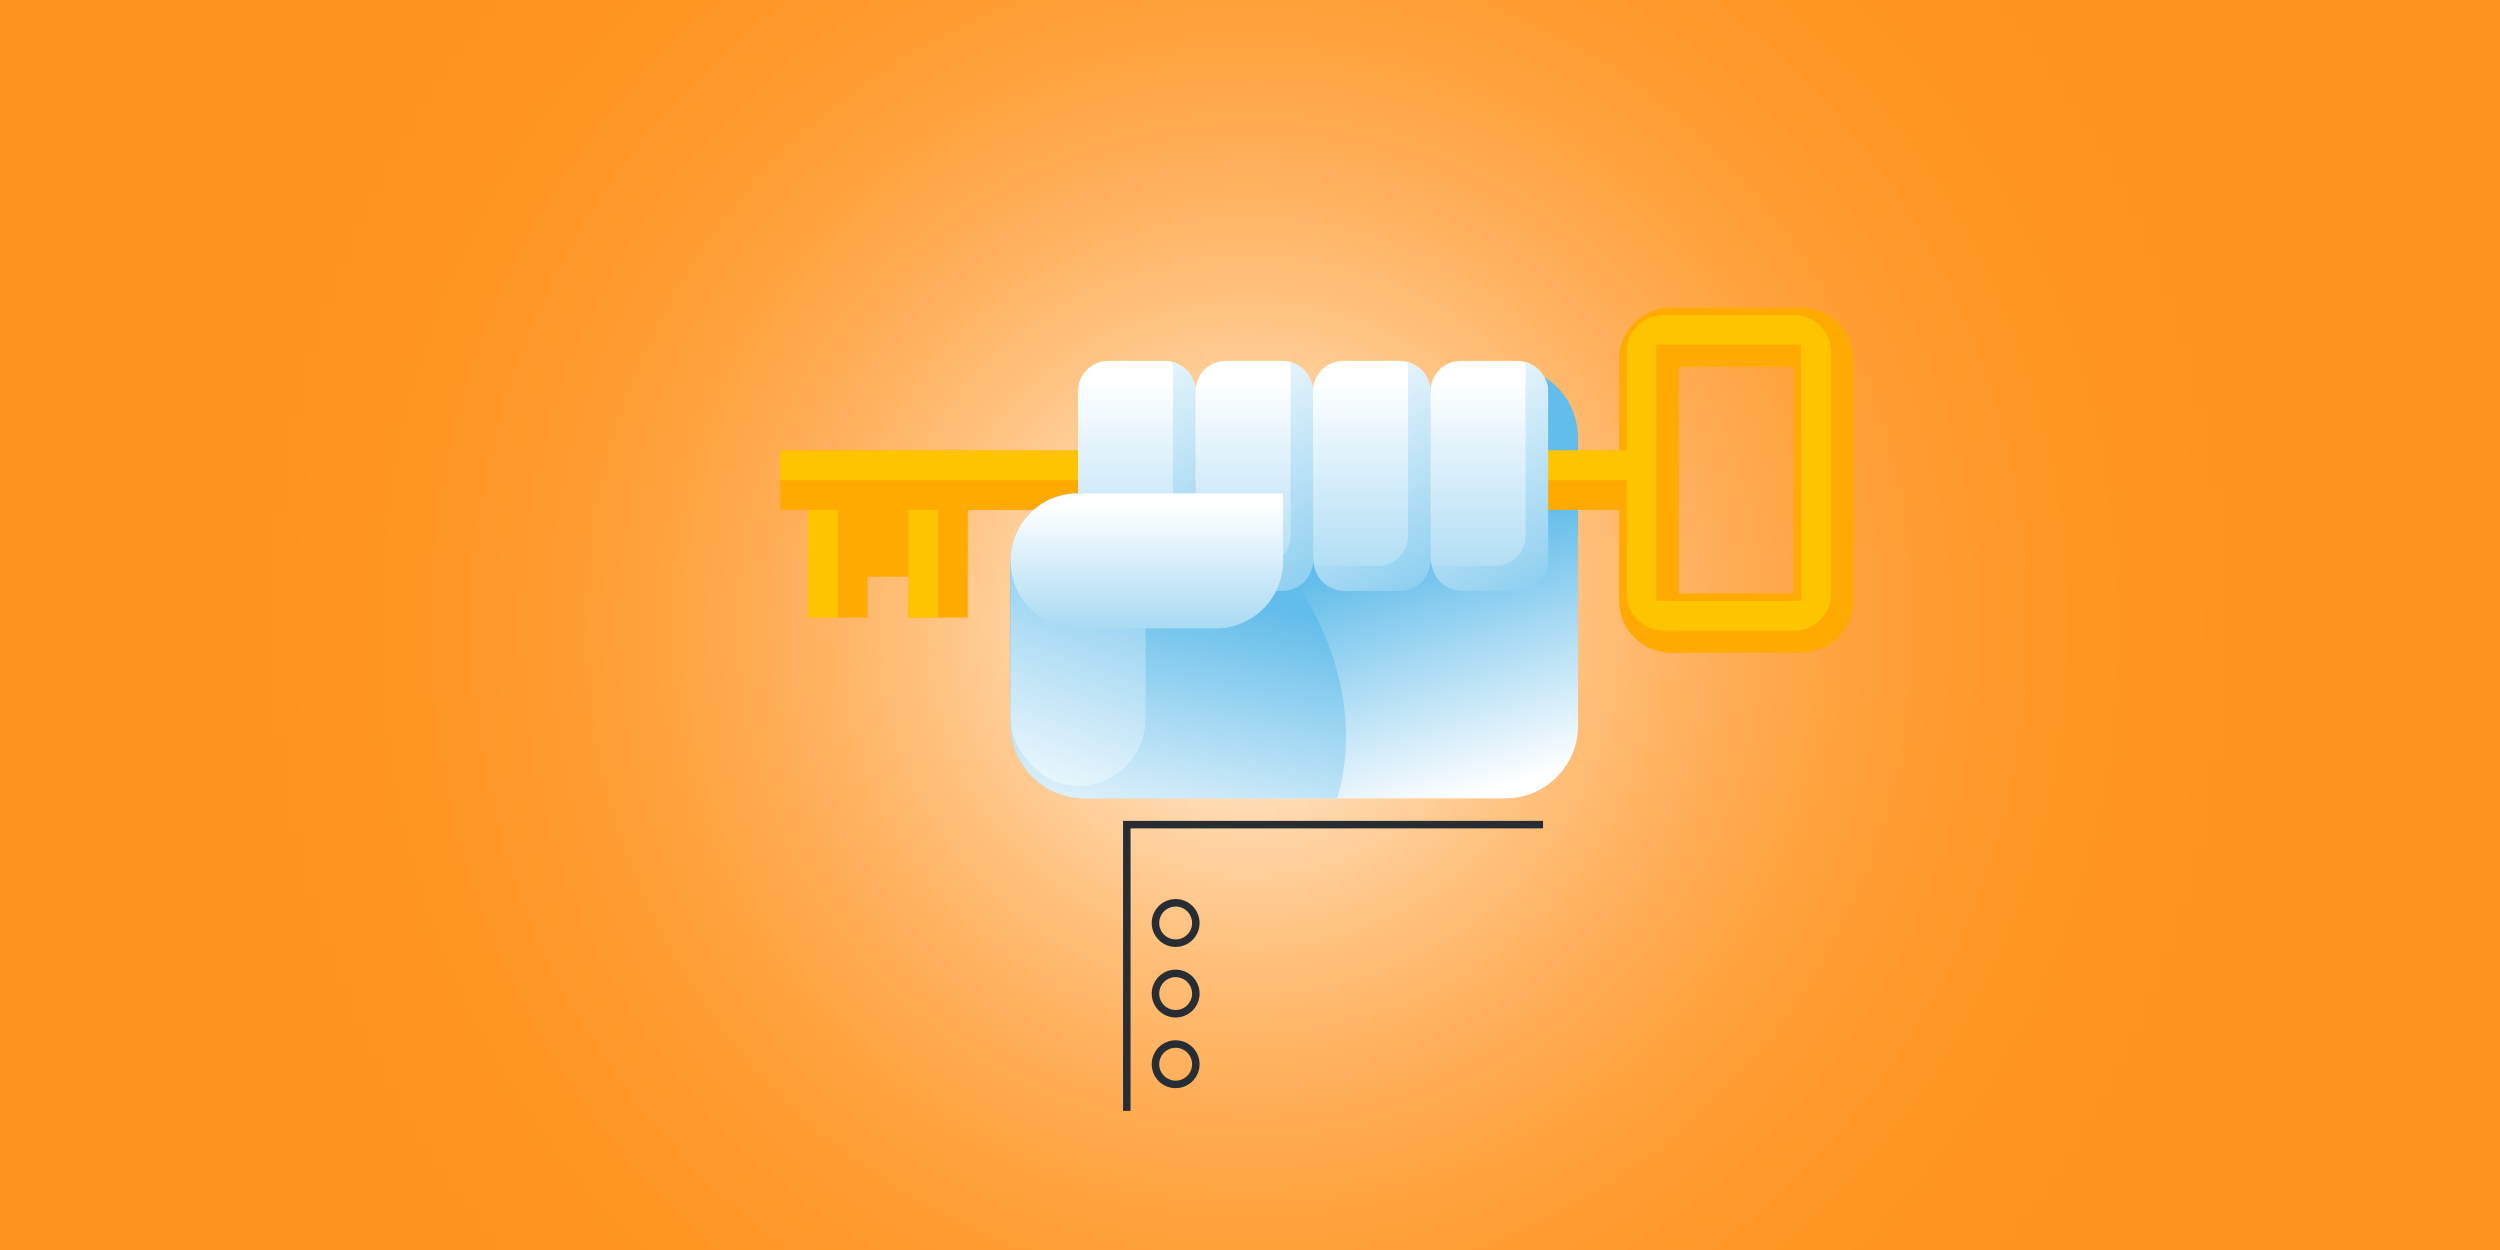 <svg xmlns="http://www.w3.org/2000/svg" xmlns:xlink="http://www.w3.org/1999/xlink" viewBox="0 0 1000 500"><defs><style>.a{mask:url(#a);filter:url(#bk);}.ab,.ad,.af,.ah,.aj,.al,.an,.b,.d,.f,.h,.j,.l,.n,.p,.r,.t,.v,.x,.z{mix-blend-mode:multiply;}.b{fill:url(#c);}.c{mask:url(#d);filter:url(#bz);}.d{fill:url(#f);}.e{mask:url(#g);filter:url(#cc);}.f{fill:url(#i);}.g{mask:url(#j);filter:url(#cf);}.h{fill:url(#l);}.i{mask:url(#m);filter:url(#ci);}.j{fill:url(#o);}.k{mask:url(#p);filter:url(#cl);}.l{fill:url(#r);}.m{mask:url(#s);filter:url(#bn);}.n{fill:url(#u);}.o{mask:url(#v);filter:url(#co);}.p{fill:url(#x);}.q{mask:url(#y);filter:url(#cr);}.r{fill:url(#aa);}.s{mask:url(#ab);filter:url(#cu);}.t{fill:url(#ad);}.u{mask:url(#ae);filter:url(#cx);}.v{fill:url(#ag);}.w{mask:url(#ah);filter:url(#da);}.x{fill:url(#aj);}.y{mask:url(#ak);filter:url(#dd);}.z{fill:url(#am);}.aa{mask:url(#an);filter:url(#dg);}.ab{fill:url(#ap);}.ac{mask:url(#aq);filter:url(#dj);}.ad{fill:url(#as);}.ae{mask:url(#at);filter:url(#dy);}.af{fill:url(#av);}.ag{mask:url(#aw);filter:url(#eb);}.ah{fill:url(#ay);}.ai{mask:url(#az);filter:url(#bq);}.aj{fill:url(#bb);}.ak{mask:url(#bc);filter:url(#bt);}.al{fill:url(#be);}.am{mask:url(#bf);filter:url(#bw);}.an{fill:url(#bh);}.ao{fill:url(#bi);}.ap{mask:url(#bj);}.aq,.as,.au,.aw,.ay,.ba,.bc,.be,.bg,.bi,.bk,.bm,.bo,.bq,.bs,.bu,.bw,.by{opacity:0.3;}.aq{fill:url(#bl);}.ar{mask:url(#bm);}.as{fill:url(#bo);}.at{mask:url(#bp);}.au{fill:url(#br);}.av{mask:url(#bs);}.aw{fill:url(#bu);}.ax{mask:url(#bv);}.ay{fill:url(#bx);}.az{mask:url(#by);}.ba{fill:url(#ca);}.bb{mask:url(#cb);}.bc{fill:url(#cd);}.bd{mask:url(#ce);}.be{fill:url(#cg);}.bf{mask:url(#ch);}.bg{fill:url(#cj);}.bh{mask:url(#ck);}.bi{fill:url(#cm);}.bj{mask:url(#cn);}.bk{fill:url(#cp);}.bl{mask:url(#cq);}.bm{fill:url(#cs);}.bn{mask:url(#ct);}.bo{fill:url(#cv);}.bp{mask:url(#cw);}.bq{fill:url(#cy);}.br{mask:url(#cz);}.bs{fill:url(#db);}.bt{mask:url(#dc);}.bu{fill:url(#de);}.bv{mask:url(#df);}.bw{fill:url(#dh);}.bx{mask:url(#di);}.by{fill:url(#dk);}.bz{fill:url(#dl);}.ca{fill:url(#dm);}.cb{fill:#fa0;}.cc{fill:#ffc400;}.cd{fill:url(#dn);}.ce{fill:url(#do);}.cf{fill:url(#dp);}.cg{fill:url(#dq);}.ch{fill:url(#dr);}.ci{fill:url(#ds);}.cj{fill:url(#dt);}.ck{fill:url(#du);}.cl{fill:url(#dv);}.cm{fill:url(#dw);}.cn{mask:url(#dx);}.co{fill:url(#dz);}.cp{mask:url(#ea);}.cq{opacity:0.8;fill:url(#ec);}.cr{fill:#282d33;}.cs{filter:url(#bg);}.ct{filter:url(#bd);}.cu{filter:url(#ba);}.cv{filter:url(#ax);}.cw{filter:url(#au);}.cx{filter:url(#ar);}.cy{filter:url(#ao);}.cz{filter:url(#al);}.da{filter:url(#ai);}.db{filter:url(#af);}.dc{filter:url(#ac);}.dd{filter:url(#z);}.de{filter:url(#w);}.df{filter:url(#t);}.dg{filter:url(#q);}.dh{filter:url(#n);}.di{filter:url(#k);}.dj{filter:url(#h);}.dk{filter:url(#e);}.dl{filter:url(#b);}</style><filter id="b" x="497.49" y="-8442" width="59.11" height="32766" filterUnits="userSpaceOnUse" color-interpolation-filters="sRGB"><feFlood flood-color="#fff" result="bg"/><feBlend in="SourceGraphic" in2="bg"/></filter><mask id="a" x="497.49" y="-8442" width="59.11" height="32766" maskUnits="userSpaceOnUse"><g class="dl"/></mask><linearGradient id="c" x1="-9282.38" y1="-2563.84" x2="-9282.38" y2="-2701.96" gradientTransform="translate(-8755.33 -2537.17) rotate(180)" gradientUnits="userSpaceOnUse"><stop offset="0"/><stop offset="1" stop-color="#fff"/></linearGradient><filter id="e" x="308.56" y="-8442" width="197.86" height="32766" filterUnits="userSpaceOnUse" color-interpolation-filters="sRGB"><feFlood flood-color="#fff" result="bg"/><feBlend in="SourceGraphic" in2="bg"/></filter><mask id="d" x="308.56" y="-8442" width="197.86" height="32766" maskUnits="userSpaceOnUse"><g class="dk"/></mask><linearGradient id="f" x1="-2608.01" y1="-5753.53" x2="-2608.01" y2="-5891.65" gradientTransform="translate(-4895.14 3846.38) rotate(80)" xlink:href="#c"/><filter id="h" x="325.36" y="-8442" width="184.26" height="32766" filterUnits="userSpaceOnUse" color-interpolation-filters="sRGB"><feFlood flood-color="#fff" result="bg"/><feBlend in="SourceGraphic" in2="bg"/></filter><mask id="g" x="325.36" y="-8442" width="184.26" height="32766" maskUnits="userSpaceOnUse"><g class="dj"/></mask><linearGradient id="i" x1="-1225.5" y1="-4804.45" x2="-1225.5" y2="-4942.57" gradientTransform="translate(-3203.82 3812.33) rotate(60)" xlink:href="#c"/><filter id="k" x="366.67" y="-8442" width="148.44" height="32766" filterUnits="userSpaceOnUse" color-interpolation-filters="sRGB"><feFlood flood-color="#fff" result="bg"/><feBlend in="SourceGraphic" in2="bg"/></filter><mask id="j" x="366.67" y="-8442" width="148.44" height="32766" maskUnits="userSpaceOnUse"><g class="di"/></mask><linearGradient id="l" x1="-250.5" y1="-3440.38" x2="-250.5" y2="-3578.51" gradientTransform="matrix(0.77, 0.64, -0.64, 0.77, -1627.36, 3201.75)" xlink:href="#c"/><filter id="n" x="427.5" y="-8442" width="94.71" height="32766" filterUnits="userSpaceOnUse" color-interpolation-filters="sRGB"><feFlood flood-color="#fff" result="bg"/><feBlend in="SourceGraphic" in2="bg"/></filter><mask id="m" x="427.5" y="-8442" width="94.71" height="32766" maskUnits="userSpaceOnUse"><g class="dh"/></mask><linearGradient id="o" x1="198.3" y1="-1824.57" x2="198.3" y2="-1962.69" gradientTransform="matrix(0.94, 0.34, -0.34, 0.94, -353.51, 2088.81)" xlink:href="#c"/><filter id="q" x="500.53" y="-8442" width="59.11" height="32766" filterUnits="userSpaceOnUse" color-interpolation-filters="sRGB"><feFlood flood-color="#fff" result="bg"/><feBlend in="SourceGraphic" in2="bg"/></filter><mask id="p" x="500.53" y="-8442" width="59.11" height="32766" maskUnits="userSpaceOnUse"><g class="dg"/></mask><linearGradient id="r" x1="68.11" y1="-153.02" x2="68.11" y2="-291.14" gradientTransform="translate(461.98 607.48)" xlink:href="#c"/><filter id="t" x="424.65" y="-8442" width="94.71" height="32766" filterUnits="userSpaceOnUse" color-interpolation-filters="sRGB"><feFlood flood-color="#fff" result="bg"/><feBlend in="SourceGraphic" in2="bg"/></filter><mask id="s" x="424.65" y="-8442" width="94.71" height="32766" maskUnits="userSpaceOnUse"><g class="df"/></mask><linearGradient id="u" x1="-8588.07" y1="-4090.15" x2="-8588.07" y2="-4228.27" gradientTransform="matrix(-0.94, 0.34, -0.34, -0.94, -9015.06, -866.31)" xlink:href="#c"/><filter id="w" x="537.77" y="-8442" width="94.7" height="32766" filterUnits="userSpaceOnUse" color-interpolation-filters="sRGB"><feFlood flood-color="#fff" result="bg"/><feBlend in="SourceGraphic" in2="bg"/></filter><mask id="v" x="537.77" y="-8442" width="94.7" height="32766" maskUnits="userSpaceOnUse"><g class="de"/></mask><linearGradient id="x" x1="-625.92" y1="1373.16" x2="-625.92" y2="1235.04" gradientTransform="matrix(0.94, -0.34, 0.34, 0.94, 721.7, -1063.38)" xlink:href="#c"/><filter id="z" x="544.35" y="-8442" width="148.43" height="32766" filterUnits="userSpaceOnUse" color-interpolation-filters="sRGB"><feFlood flood-color="#fff" result="bg"/><feBlend in="SourceGraphic" in2="bg"/></filter><mask id="y" x="544.35" y="-8442" width="148.43" height="32766" maskUnits="userSpaceOnUse"><g class="dd"/></mask><linearGradient id="aa" x1="-1800.77" y1="2570.65" x2="-1800.77" y2="2432.53" gradientTransform="matrix(0.77, -0.64, 0.64, 0.77, 394.19, -2723.21)" xlink:href="#c"/><filter id="ac" x="549.03" y="-8442" width="184.26" height="32766" filterUnits="userSpaceOnUse" color-interpolation-filters="sRGB"><feFlood flood-color="#fff" result="bg"/><feBlend in="SourceGraphic" in2="bg"/></filter><mask id="ab" x="549.03" y="-8442" width="184.26" height="32766" maskUnits="userSpaceOnUse"><g class="dc"/></mask><linearGradient id="ad" x1="-3313.2" y1="3293.35" x2="-3313.2" y2="3155.22" gradientTransform="translate(-480.88 -4169.7) rotate(-60)" xlink:href="#c"/><filter id="af" x="551.23" y="-8442" width="197.86" height="32766" filterUnits="userSpaceOnUse" color-interpolation-filters="sRGB"><feFlood flood-color="#fff" result="bg"/><feBlend in="SourceGraphic" in2="bg"/></filter><mask id="ae" x="551.23" y="-8442" width="197.86" height="32766" maskUnits="userSpaceOnUse"><g class="db"/></mask><linearGradient id="ag" x1="-4982.87" y1="3455.41" x2="-4982.87" y2="3317.29" gradientTransform="translate(-1798.38 -5230.78) rotate(-80)" xlink:href="#c"/><filter id="ai" x="550.71" y="-8442" width="197.86" height="32766" filterUnits="userSpaceOnUse" color-interpolation-filters="sRGB"><feFlood flood-color="#fff" result="bg"/><feBlend in="SourceGraphic" in2="bg"/></filter><mask id="ah" x="550.71" y="-8442" width="197.86" height="32766" maskUnits="userSpaceOnUse"><g class="da"/></mask><linearGradient id="aj" x1="-6605.56" y1="3036.59" x2="-6605.56" y2="2898.47" gradientTransform="translate(-3398.21 -5776.07) rotate(-100)" xlink:href="#c"/><filter id="al" x="547.51" y="-8442" width="184.26" height="32766" filterUnits="userSpaceOnUse" color-interpolation-filters="sRGB"><feFlood flood-color="#fff" result="bg"/><feBlend in="SourceGraphic" in2="bg"/></filter><mask id="ak" x="547.51" y="-8442" width="184.26" height="32766" maskUnits="userSpaceOnUse"><g class="cz"/></mask><linearGradient id="am" x1="-7988.81" y1="2087.96" x2="-7988.81" y2="1949.84" gradientTransform="translate(-5089.53 -5742.03) rotate(-120)" xlink:href="#c"/><filter id="ao" x="542.03" y="-8442" width="148.44" height="32766" filterUnits="userSpaceOnUse" color-interpolation-filters="sRGB"><feFlood flood-color="#fff" result="bg"/><feBlend in="SourceGraphic" in2="bg"/></filter><mask id="an" x="542.03" y="-8442" width="148.44" height="32766" maskUnits="userSpaceOnUse"><g class="cy"/></mask><linearGradient id="ap" x1="-8963.11" y1="723.63" x2="-8963.11" y2="585.51" gradientTransform="matrix(-0.77, -0.64, 0.64, -0.77, -6666, -5131.45)" xlink:href="#c"/><filter id="ar" x="534.92" y="-8442" width="94.71" height="32766" filterUnits="userSpaceOnUse" color-interpolation-filters="sRGB"><feFlood flood-color="#fff" result="bg"/><feBlend in="SourceGraphic" in2="bg"/></filter><mask id="aq" x="534.92" y="-8442" width="94.71" height="32766" maskUnits="userSpaceOnUse"><g class="cx"/></mask><linearGradient id="as" x1="-9412.85" y1="-892.16" x2="-9412.85" y2="-1030.28" gradientTransform="matrix(-0.94, -0.34, 0.34, -0.94, -7939.84, -4018.51)" xlink:href="#c"/><filter id="au" x="442.48" y="-8442" width="175.37" height="32766" filterUnits="userSpaceOnUse" color-interpolation-filters="sRGB"><feFlood flood-color="#fff" result="bg"/><feBlend in="SourceGraphic" in2="bg"/></filter><mask id="at" x="442.48" y="-8442" width="175.37" height="32766" maskUnits="userSpaceOnUse"><g class="cw"/></mask><linearGradient id="av" x1="3399.01" y1="-1464.82" x2="3555.73" y2="-1464.82" gradientTransform="translate(-934.66 -3070.77) rotate(90)" gradientUnits="userSpaceOnUse"><stop offset="0" stop-color="#fff"/><stop offset="0.08" stop-color="#f5f5f5"/><stop offset="0.2" stop-color="#dbdbdb"/><stop offset="0.37" stop-color="#b1b1b1"/><stop offset="0.56" stop-color="#767676"/><stop offset="0.78" stop-color="#2c2c2c"/><stop offset="0.9"/></linearGradient><filter id="ax" x="453.24" y="-8442" width="153.85" height="32766" filterUnits="userSpaceOnUse" color-interpolation-filters="sRGB"><feFlood flood-color="#fff" result="bg"/><feBlend in="SourceGraphic" in2="bg"/></filter><mask id="aw" x="453.24" y="-8442" width="153.85" height="32766" maskUnits="userSpaceOnUse"><g class="cv"/></mask><linearGradient id="ay" x1="3390.94" y1="-1464.82" x2="3438.62" y2="-1464.82" xlink:href="#av"/><filter id="ba" x="364.34" y="-8442" width="148.43" height="32766" filterUnits="userSpaceOnUse" color-interpolation-filters="sRGB"><feFlood flood-color="#fff" result="bg"/><feBlend in="SourceGraphic" in2="bg"/></filter><mask id="az" x="364.34" y="-8442" width="148.43" height="32766" maskUnits="userSpaceOnUse"><g class="cu"/></mask><linearGradient id="bb" x1="-7413.85" y1="-5286.94" x2="-7413.85" y2="-5425.06" gradientTransform="matrix(-0.77, 0.64, -0.64, -0.77, -8687.54, 793.52)" xlink:href="#c"/><filter id="bd" x="323.84" y="-8442" width="184.26" height="32766" filterUnits="userSpaceOnUse" color-interpolation-filters="sRGB"><feFlood flood-color="#fff" result="bg"/><feBlend in="SourceGraphic" in2="bg"/></filter><mask id="bc" x="323.84" y="-8442" width="184.26" height="32766" maskUnits="userSpaceOnUse"><g class="ct"/></mask><linearGradient id="be" x1="-5900.78" y1="-6009.99" x2="-5900.78" y2="-6148.12" gradientTransform="translate(-7812.48 2240.01) rotate(120)" xlink:href="#c"/><filter id="bg" x="308.04" y="-8442" width="197.86" height="32766" filterUnits="userSpaceOnUse" color-interpolation-filters="sRGB"><feFlood flood-color="#fff" result="bg"/><feBlend in="SourceGraphic" in2="bg"/></filter><mask id="bf" x="308.04" y="-8442" width="197.86" height="32766" maskUnits="userSpaceOnUse"><g class="cs"/></mask><linearGradient id="bh" x1="-4231.91" y1="-6171.77" x2="-4231.91" y2="-6309.89" gradientTransform="translate(-6494.97 3301.08) rotate(100)" xlink:href="#c"/><radialGradient id="bi" cx="500" cy="250" r="395.28" gradientUnits="userSpaceOnUse"><stop offset="0" stop-color="#fff"/><stop offset="0.09" stop-color="#ffedd8"/><stop offset="0.21" stop-color="#ffd5a7"/><stop offset="0.33" stop-color="#ffc17d"/><stop offset="0.46" stop-color="#ffb05b"/><stop offset="0.59" stop-color="#ffa340"/><stop offset="0.72" stop-color="#ff9a2d"/><stop offset="0.86" stop-color="#ff9522"/><stop offset="1" stop-color="#ff931e"/></radialGradient><filter id="bk" x="497.49" y="22.11" width="59.11" height="195.7" filterUnits="userSpaceOnUse" color-interpolation-filters="sRGB"><feFlood flood-color="#fff" result="bg"/><feBlend in="SourceGraphic" in2="bg"/></filter><mask id="bj" x="497.49" y="22.11" width="59.11" height="195.7" maskUnits="userSpaceOnUse"><g class="a"><polygon class="b" points="527.05 217.81 512.27 119.96 497.49 22.11 527.05 22.11 556.6 22.11 541.83 119.96 527.05 217.81"/></g></mask><linearGradient id="bl" x1="-9282.38" y1="-2563.84" x2="-9282.38" y2="-2701.96" gradientTransform="translate(-8755.33 -2537.17) rotate(180)" gradientUnits="userSpaceOnUse"><stop offset="0" stop-color="#fff"/><stop offset="1" stop-color="#fff"/></linearGradient><filter id="bn" x="424.65" y="25.7" width="94.71" height="194.01" filterUnits="userSpaceOnUse" color-interpolation-filters="sRGB"><feFlood flood-color="#fff" result="bg"/><feBlend in="SourceGraphic" in2="bg"/></filter><mask id="bm" x="424.65" y="25.7" width="94.71" height="194.01" maskUnits="userSpaceOnUse"><g class="m"><polygon class="n" points="519.36 219.71 472 132.81 424.65 45.91 452.43 35.81 480.2 25.7 499.78 122.7 519.36 219.71"/></g></mask><linearGradient id="bo" x1="-8588.07" y1="-4090.15" x2="-8588.07" y2="-4228.27" gradientTransform="matrix(-0.94, 0.34, -0.34, -0.94, -9015.06, -866.31)" xlink:href="#bl"/><filter id="bq" x="364.34" y="55.2" width="148.43" height="168.91" filterUnits="userSpaceOnUse" color-interpolation-filters="sRGB"><feFlood flood-color="#fff" result="bg"/><feBlend in="SourceGraphic" in2="bg"/></filter><mask id="bp" x="364.34" y="55.2" width="148.43" height="168.91" maskUnits="userSpaceOnUse"><g class="ai"><polygon class="aj" points="512.78 224.11 438.56 158.65 364.35 93.19 386.99 74.19 409.63 55.2 461.2 139.66 512.78 224.11"/></g></mask><linearGradient id="br" x1="-7413.85" y1="-5286.94" x2="-7413.85" y2="-5425.06" gradientTransform="matrix(-0.77, 0.64, -0.64, -0.77, -8687.54, 793.52)" xlink:href="#bl"/><filter id="bt" x="323.84" y="107.06" width="184.26" height="123.45" filterUnits="userSpaceOnUse" color-interpolation-filters="sRGB"><feFlood flood-color="#fff" result="bg"/><feBlend in="SourceGraphic" in2="bg"/></filter><mask id="bs" x="323.84" y="107.06" width="184.26" height="123.45" maskUnits="userSpaceOnUse"><g class="ak"><polygon class="al" points="508.11 230.5 415.98 194.38 323.85 158.25 338.62 132.65 353.4 107.06 430.75 168.78 508.11 230.5"/></g></mask><linearGradient id="bu" x1="-5900.78" y1="-6009.99" x2="-5900.78" y2="-6148.12" gradientTransform="translate(-7812.48 2240.01) rotate(120)" xlink:href="#bl"/><filter id="bw" x="308.04" y="175.02" width="197.86" height="63.09" filterUnits="userSpaceOnUse" color-interpolation-filters="sRGB"><feFlood flood-color="#fff" result="bg"/><feBlend in="SourceGraphic" in2="bg"/></filter><mask id="bv" x="308.04" y="175.02" width="197.86" height="63.09" maskUnits="userSpaceOnUse"><g class="am"><polygon class="an" points="505.9 238.11 406.97 235.67 308.04 233.23 313.17 204.12 318.3 175.02 412.1 206.56 505.9 238.11"/></g></mask><linearGradient id="bx" x1="-4231.91" y1="-6171.77" x2="-4231.91" y2="-6309.89" gradientTransform="translate(-6494.97 3301.08) rotate(100)" xlink:href="#bl"/><filter id="bz" x="308.56" y="246.01" width="197.86" height="63.09" filterUnits="userSpaceOnUse" color-interpolation-filters="sRGB"><feFlood flood-color="#fff" result="bg"/><feBlend in="SourceGraphic" in2="bg"/></filter><mask id="by" x="308.56" y="246.01" width="197.86" height="63.09" maskUnits="userSpaceOnUse"><g class="c"><polygon class="d" points="506.42 246.01 412.63 277.55 318.83 309.1 313.7 279.99 308.56 250.88 407.49 248.45 506.42 246.01"/></g></mask><linearGradient id="ca" x1="-2608.01" y1="-5753.53" x2="-2608.01" y2="-5891.65" gradientTransform="translate(-4895.14 3846.38) rotate(80)" xlink:href="#bl"/><filter id="cc" x="325.36" y="253.26" width="184.26" height="123.44" filterUnits="userSpaceOnUse" color-interpolation-filters="sRGB"><feFlood flood-color="#fff" result="bg"/><feBlend in="SourceGraphic" in2="bg"/></filter><mask id="cb" x="325.36" y="253.26" width="184.26" height="123.44" maskUnits="userSpaceOnUse"><g class="e"><polygon class="f" points="509.62 253.25 432.27 314.98 354.92 376.7 340.14 351.11 325.36 325.51 417.49 289.38 509.62 253.25"/></g></mask><linearGradient id="cd" x1="-1225.5" y1="-4804.45" x2="-1225.5" y2="-4942.57" gradientTransform="translate(-3203.82 3812.33) rotate(60)" xlink:href="#bl"/><filter id="cf" x="366.67" y="258.97" width="148.44" height="168.91" filterUnits="userSpaceOnUse" color-interpolation-filters="sRGB"><feFlood flood-color="#fff" result="bg"/><feBlend in="SourceGraphic" in2="bg"/></filter><mask id="ce" x="366.67" y="258.97" width="148.44" height="168.91" maskUnits="userSpaceOnUse"><g class="g"><polygon class="h" points="515.11 258.97 463.53 343.43 411.95 427.88 389.31 408.88 366.67 389.89 440.89 324.43 515.11 258.97"/></g></mask><linearGradient id="cg" x1="-250.5" y1="-3440.38" x2="-250.5" y2="-3578.51" gradientTransform="matrix(0.77, 0.64, -0.64, 0.77, -1627.36, 3201.75)" xlink:href="#bl"/><filter id="ci" x="427.5" y="262.46" width="94.71" height="194" filterUnits="userSpaceOnUse" color-interpolation-filters="sRGB"><feFlood flood-color="#fff" result="bg"/><feBlend in="SourceGraphic" in2="bg"/></filter><mask id="ch" x="427.5" y="262.46" width="94.71" height="194" maskUnits="userSpaceOnUse"><g class="i"><polygon class="j" points="522.21 262.46 502.63 359.47 483.05 456.47 455.28 446.36 427.5 436.25 474.86 349.36 522.21 262.46"/></g></mask><linearGradient id="cj" x1="198.3" y1="-1824.57" x2="198.3" y2="-1962.69" gradientTransform="matrix(0.94, 0.34, -0.34, 0.94, -353.51, 2088.81)" xlink:href="#bl"/><filter id="cl" x="500.53" y="263.32" width="59.11" height="195.7" filterUnits="userSpaceOnUse" color-interpolation-filters="sRGB"><feFlood flood-color="#fff" result="bg"/><feBlend in="SourceGraphic" in2="bg"/></filter><mask id="ck" x="500.53" y="263.32" width="59.11" height="195.7" maskUnits="userSpaceOnUse"><g class="k"><polygon class="l" points="530.08 263.32 544.86 361.17 559.64 459.01 530.08 459.02 500.53 459.02 515.3 361.17 530.08 263.32"/></g></mask><linearGradient id="cm" x1="68.11" y1="-153.02" x2="68.11" y2="-291.14" gradientTransform="translate(461.98 607.48)" xlink:href="#bl"/><filter id="co" x="537.77" y="261.42" width="94.7" height="194.01" filterUnits="userSpaceOnUse" color-interpolation-filters="sRGB"><feFlood flood-color="#fff" result="bg"/><feBlend in="SourceGraphic" in2="bg"/></filter><mask id="cn" x="537.77" y="261.42" width="94.7" height="194.01" maskUnits="userSpaceOnUse"><g class="o"><polygon class="p" points="537.77 261.42 585.13 348.32 632.48 435.21 604.7 445.32 576.93 455.43 557.35 358.43 537.77 261.42"/></g></mask><linearGradient id="cp" x1="-625.92" y1="1373.16" x2="-625.92" y2="1235.04" gradientTransform="matrix(0.94, -0.34, 0.34, 0.94, 721.7, -1063.38)" xlink:href="#bl"/><filter id="cr" x="544.35" y="257.02" width="148.43" height="168.91" filterUnits="userSpaceOnUse" color-interpolation-filters="sRGB"><feFlood flood-color="#fff" result="bg"/><feBlend in="SourceGraphic" in2="bg"/></filter><mask id="cq" x="544.35" y="257.02" width="148.43" height="168.91" maskUnits="userSpaceOnUse"><g class="q"><polygon class="r" points="544.35 257.02 618.57 322.48 692.78 387.94 670.15 406.93 647.5 425.93 595.93 341.48 544.35 257.02"/></g></mask><linearGradient id="cs" x1="-1800.77" y1="2570.65" x2="-1800.77" y2="2432.53" gradientTransform="matrix(0.77, -0.64, 0.64, 0.77, 394.19, -2723.21)" xlink:href="#bl"/><filter id="cu" x="549.03" y="250.62" width="184.26" height="123.45" filterUnits="userSpaceOnUse" color-interpolation-filters="sRGB"><feFlood flood-color="#fff" result="bg"/><feBlend in="SourceGraphic" in2="bg"/></filter><mask id="ct" x="549.03" y="250.62" width="184.26" height="123.45" maskUnits="userSpaceOnUse"><g class="s"><polygon class="t" points="549.03 250.62 641.16 286.75 733.28 322.88 718.51 348.48 703.73 374.07 626.38 312.35 549.03 250.62"/></g></mask><linearGradient id="cv" x1="-3313.2" y1="3293.35" x2="-3313.2" y2="3155.22" gradientTransform="translate(-480.88 -4169.7) rotate(-60)" xlink:href="#bl"/><filter id="cx" x="551.23" y="243.02" width="197.86" height="63.09" filterUnits="userSpaceOnUse" color-interpolation-filters="sRGB"><feFlood flood-color="#fff" result="bg"/><feBlend in="SourceGraphic" in2="bg"/></filter><mask id="cw" x="551.23" y="243.02" width="197.86" height="63.09" maskUnits="userSpaceOnUse"><g class="u"><polygon class="v" points="551.23 243.02 650.16 245.46 749.09 247.9 743.96 277 738.83 306.11 645.03 274.56 551.23 243.02"/></g></mask><linearGradient id="cy" x1="-4982.87" y1="3455.41" x2="-4982.87" y2="3317.29" gradientTransform="translate(-1798.38 -5230.78) rotate(-80)" xlink:href="#bl"/><filter id="da" x="550.71" y="172.03" width="197.86" height="63.09" filterUnits="userSpaceOnUse" color-interpolation-filters="sRGB"><feFlood flood-color="#fff" result="bg"/><feBlend in="SourceGraphic" in2="bg"/></filter><mask id="cz" x="550.71" y="172.03" width="197.86" height="63.09" maskUnits="userSpaceOnUse"><g class="w"><polygon class="x" points="550.71 235.12 644.51 203.57 738.3 172.03 743.44 201.13 748.57 230.25 649.64 232.68 550.71 235.12"/></g></mask><linearGradient id="db" x1="-6605.56" y1="3036.59" x2="-6605.56" y2="2898.47" gradientTransform="translate(-3398.21 -5776.07) rotate(-100)" xlink:href="#bl"/><filter id="dd" x="547.51" y="104.43" width="184.26" height="123.45" filterUnits="userSpaceOnUse" color-interpolation-filters="sRGB"><feFlood flood-color="#fff" result="bg"/><feBlend in="SourceGraphic" in2="bg"/></filter><mask id="dc" x="547.51" y="104.43" width="184.26" height="123.45" maskUnits="userSpaceOnUse"><g class="y"><polygon class="z" points="547.51 227.88 624.86 166.15 702.21 104.43 716.99 130.03 731.77 155.62 639.64 191.75 547.51 227.88"/></g></mask><linearGradient id="de" x1="-7988.81" y1="2087.96" x2="-7988.81" y2="1949.84" gradientTransform="translate(-5089.53 -5742.03) rotate(-120)" xlink:href="#bl"/><filter id="dg" x="542.03" y="53.25" width="148.44" height="168.91" filterUnits="userSpaceOnUse" color-interpolation-filters="sRGB"><feFlood flood-color="#fff" result="bg"/><feBlend in="SourceGraphic" in2="bg"/></filter><mask id="df" x="542.03" y="53.25" width="148.44" height="168.91" maskUnits="userSpaceOnUse"><g class="aa"><polygon class="ab" points="542.03 222.16 593.6 137.7 645.18 53.25 667.82 72.25 690.46 91.25 616.25 156.7 542.03 222.16"/></g></mask><linearGradient id="dh" x1="-8963.11" y1="723.63" x2="-8963.11" y2="585.51" gradientTransform="matrix(-0.77, -0.64, 0.64, -0.77, -6666, -5131.45)" xlink:href="#bl"/><filter id="dj" x="534.92" y="24.66" width="94.71" height="194" filterUnits="userSpaceOnUse" color-interpolation-filters="sRGB"><feFlood flood-color="#fff" result="bg"/><feBlend in="SourceGraphic" in2="bg"/></filter><mask id="di" x="534.92" y="24.66" width="94.71" height="194" maskUnits="userSpaceOnUse"><g class="ac"><polygon class="ad" points="534.92 218.67 554.5 121.66 574.08 24.66 601.86 34.77 629.63 44.88 582.28 131.77 534.92 218.67"/></g></mask><linearGradient id="dk" x1="-9412.85" y1="-892.16" x2="-9412.85" y2="-1030.28" gradientTransform="matrix(-0.94, -0.34, 0.34, -0.94, -7939.84, -4018.51)" xlink:href="#bl"/><linearGradient id="dl" x1="518.12" y1="233.94" x2="547.14" y2="331.32" gradientUnits="userSpaceOnUse"><stop offset="0" stop-color="#63bdea"/><stop offset="1" stop-color="#fff"/></linearGradient><linearGradient id="dm" x1="476.54" y1="237.44" x2="453.93" y2="351.37" xlink:href="#dl"/><linearGradient id="dn" x1="454.72" y1="302.26" x2="454.72" y2="152.16" xlink:href="#dl"/><linearGradient id="do" x1="498.33" y1="266.01" x2="426.46" y2="141.14" xlink:href="#dl"/><linearGradient id="dp" x1="501.72" y1="302.26" x2="501.72" y2="152.16" xlink:href="#dl"/><linearGradient id="dq" x1="545.38" y1="266.04" x2="473.48" y2="141.12" xlink:href="#dl"/><linearGradient id="dr" x1="548.72" y1="302.26" x2="548.72" y2="152.16" xlink:href="#dl"/><linearGradient id="ds" x1="592.43" y1="266.06" x2="520.51" y2="141.09" xlink:href="#dl"/><linearGradient id="dt" x1="595.72" y1="302.26" x2="595.72" y2="152.16" xlink:href="#dl"/><linearGradient id="du" x1="639.48" y1="266.08" x2="567.53" y2="141.07" xlink:href="#dl"/><linearGradient id="dv" x1="453.86" y1="193.24" x2="404.83" y2="328.81" xlink:href="#dl"/><linearGradient id="dw" x1="458.72" y1="291.05" x2="458.72" y2="201.98" xlink:href="#dl"/><filter id="dy" x="442.48" y="328.24" width="175.37" height="156.72" filterUnits="userSpaceOnUse" color-interpolation-filters="sRGB"><feFlood flood-color="#fff" result="bg"/><feBlend in="SourceGraphic" in2="bg"/></filter><mask id="dx" x="442.48" y="328.24" width="175.37" height="156.72" maskUnits="userSpaceOnUse"><g class="ae"><rect class="af" x="442.48" y="328.24" width="175.37" height="156.72"/></g></mask><linearGradient id="dz" x1="3399.01" y1="-1464.82" x2="3555.73" y2="-1464.82" gradientTransform="translate(-934.66 -3070.77) rotate(90)" gradientUnits="userSpaceOnUse"><stop offset="0" stop-color="#136fb7"/><stop offset="0.9" stop-color="#136fb7"/></linearGradient><filter id="eb" x="453.24" y="320.17" width="153.85" height="47.68" filterUnits="userSpaceOnUse" color-interpolation-filters="sRGB"><feFlood flood-color="#fff" result="bg"/><feBlend in="SourceGraphic" in2="bg"/></filter><mask id="ea" x="453.24" y="320.17" width="153.85" height="47.68" maskUnits="userSpaceOnUse"><g class="ag"><rect class="ah" x="453.24" y="320.17" width="153.85" height="47.68"/></g></mask><linearGradient id="ec" x1="3390.94" y1="-1464.82" x2="3438.62" y2="-1464.82" gradientTransform="translate(-934.66 -3070.77) rotate(90)" gradientUnits="userSpaceOnUse"><stop offset="0" stop-color="#fff"/><stop offset="0.08" stop-color="#f5f9fc"/><stop offset="0.22" stop-color="#dbe9f4"/><stop offset="0.39" stop-color="#b1cfe7"/><stop offset="0.6" stop-color="#76abd5"/><stop offset="0.83" stop-color="#2c7ebf"/><stop offset="0.9" stop-color="#136fb7"/></linearGradient></defs><title>img-banner-Success-Key</title><path class="ao" d="M0,0H1000V500H0Z"/><g class="ap"><polygon class="aq" points="527.05 217.81 512.27 119.96 497.49 22.11 527.05 22.11 556.6 22.11 541.83 119.96 527.05 217.81"/></g><g class="ar"><polygon class="as" points="519.36 219.71 472 132.81 424.65 45.91 452.43 35.81 480.2 25.7 499.78 122.7 519.36 219.71"/></g><g class="at"><polygon class="au" points="512.78 224.11 438.56 158.65 364.35 93.19 386.99 74.19 409.63 55.2 461.2 139.66 512.78 224.11"/></g><g class="av"><polygon class="aw" points="508.11 230.5 415.98 194.38 323.85 158.25 338.62 132.65 353.4 107.06 430.75 168.78 508.11 230.5"/></g><g class="ax"><polygon class="ay" points="505.9 238.11 406.97 235.67 308.04 233.23 313.17 204.12 318.3 175.02 412.1 206.56 505.9 238.11"/></g><g class="az"><polygon class="ba" points="506.42 246.01 412.63 277.55 318.83 309.1 313.7 279.99 308.56 250.88 407.49 248.45 506.42 246.01"/></g><g class="bb"><polygon class="bc" points="509.62 253.25 432.27 314.98 354.92 376.7 340.14 351.11 325.36 325.51 417.49 289.38 509.62 253.25"/></g><g class="bd"><polygon class="be" points="515.11 258.97 463.53 343.43 411.95 427.88 389.31 408.88 366.67 389.89 440.89 324.43 515.11 258.97"/></g><g class="bf"><polygon class="bg" points="522.21 262.46 502.63 359.47 483.05 456.47 455.28 446.36 427.5 436.25 474.86 349.36 522.21 262.46"/></g><g class="bh"><polygon class="bi" points="530.08 263.32 544.86 361.17 559.64 459.01 530.08 459.02 500.53 459.02 515.3 361.17 530.08 263.32"/></g><g class="bj"><polygon class="bk" points="537.77 261.42 585.13 348.32 632.48 435.21 604.7 445.32 576.93 455.43 557.35 358.43 537.77 261.42"/></g><g class="bl"><polygon class="bm" points="544.35 257.02 618.57 322.48 692.78 387.94 670.15 406.93 647.5 425.93 595.93 341.48 544.35 257.02"/></g><g class="bn"><polygon class="bo" points="549.03 250.62 641.16 286.75 733.28 322.88 718.51 348.48 703.73 374.07 626.38 312.35 549.03 250.62"/></g><g class="bp"><polygon class="bq" points="551.23 243.02 650.16 245.46 749.09 247.9 743.96 277 738.83 306.11 645.03 274.56 551.23 243.02"/></g><g class="br"><polygon class="bs" points="550.71 235.12 644.51 203.57 738.3 172.03 743.44 201.13 748.57 230.25 649.64 232.68 550.71 235.12"/></g><g class="bt"><polygon class="bu" points="547.51 227.88 624.86 166.15 702.21 104.43 716.99 130.03 731.77 155.62 639.64 191.75 547.51 227.88"/></g><g class="bv"><polygon class="bw" points="542.03 222.16 593.6 137.7 645.18 53.25 667.82 72.25 690.46 91.25 616.25 156.7 542.03 222.16"/></g><g class="bx"><polygon class="by" points="534.92 218.67 554.5 121.66 574.08 24.66 601.86 34.77 629.63 44.88 582.28 131.77 534.92 218.67"/></g><path class="bz" d="M602.08,146.35H587.28l-82.05,48.42a29.58,29.58,0,0,1-29.59,29.58H404.22v65.49a29.64,29.64,0,0,0,29.72,29.51H602.08a29.14,29.14,0,0,0,29.14-29.51V175.5A28.84,28.84,0,0,0,602.08,146.35Z"/><path class="ca" d="M538.41,294.73c0-31.09-16.3-66.06-40.55-80.68a29.72,29.72,0,0,1-22.23,10.3H404.22v65.49a29.64,29.64,0,0,0,29.72,29.51H534.85A87.61,87.61,0,0,0,538.41,294.73Z"/><rect class="cb" x="363.35" y="180.21" width="23.76" height="66.82"/><rect class="cb" x="312.1" y="180.21" width="345.25" height="23.76"/><rect class="cb" x="323.26" y="185.05" width="51.97" height="45.65"/><path class="cb" d="M720.47,123h-52a20.79,20.79,0,0,0-20.79,20.79v96.52a20.78,20.78,0,0,0,20.79,20.79h52a20.78,20.78,0,0,0,20.79-20.79V143.84A20.79,20.79,0,0,0,720.47,123Zm-3,114.35h-46V146.81h46Z"/><path class="cc" d="M665.54,252.23a14.87,14.87,0,0,1-14.86-14.83V140.87A14.88,14.88,0,0,1,665.54,126h52a14.87,14.87,0,0,1,14.85,14.86v96.52a14.86,14.86,0,0,1-14.85,14.83Zm-3-11.87h57.9V137.9h-57.9Z"/><rect class="cb" x="323.26" y="180.21" width="23.75" height="66.82"/><rect class="cc" x="323.26" y="203.97" width="11.88" height="43.06"/><rect class="cc" x="363.35" y="203.97" width="11.88" height="43.06"/><rect class="cc" x="312.1" y="180.21" width="345.25" height="11.88"/><rect class="cd" x="431.22" y="144.35" width="47" height="91" rx="12.11" ry="12.11"/><path class="ce" d="M468.76,144.81a12.28,12.28,0,0,1,.46,2.44v67.25c0,6.69-5.72,11.83-12.41,11.83H433.94a12.45,12.45,0,0,1-2.44,0,12.37,12.37,0,0,0,11.86,10h22.87a12.28,12.28,0,0,0,12-12.42V156.67A11.93,11.93,0,0,0,468.76,144.81Z"/><rect class="cf" x="478.22" y="144.35" width="47" height="91" rx="12.11" ry="12.11"/><path class="cg" d="M515.76,144.81a12.28,12.28,0,0,1,.46,2.44v67.25a12.07,12.07,0,0,1-12.33,11.83H481a12.45,12.45,0,0,1-2.44,0,12.37,12.37,0,0,0,11.86,10H513.3c6.69,0,11.92-5.73,11.92-12.42V156.67A11.93,11.93,0,0,0,515.76,144.81Z"/><rect class="ch" x="525.22" y="144.35" width="47" height="91" rx="12.11" ry="12.11"/><path class="ci" d="M562.76,144.81a12.35,12.35,0,0,1,.45,2.44v67.25A12,12,0,0,1,551,226.35H528.1a12.45,12.45,0,0,1-2.44,0,12.37,12.37,0,0,0,11.86,10h22.87c6.69,0,11.84-5.73,11.84-12.42V156.67A11.93,11.93,0,0,0,562.76,144.81Z"/><rect class="cj" x="572.22" y="144.35" width="47" height="91" rx="12.11" ry="12.11"/><path class="ck" d="M609.76,144.81a12.28,12.28,0,0,1,.46,2.44v67.25A11.94,11.94,0,0,1,598,226.35H575.18a12.45,12.45,0,0,1-2.44,0,12.37,12.37,0,0,0,11.86,10h22.87c6.69,0,11.76-5.73,11.76-12.42V156.67A11.93,11.93,0,0,0,609.76,144.81Z"/><rect class="cl" x="404.22" y="197.35" width="54" height="117" rx="26.9" ry="26.9"/><path class="cm" d="M513.22,197.35h-82.1a26.9,26.9,0,0,0-26.9,26.9v.2a26.9,26.9,0,0,0,26.9,26.9h55.2a26.9,26.9,0,0,0,26.9-26.9v-.2c0-.3,0-.6,0-.9h0Z"/><g class="cn"><rect class="co" x="442.48" y="328.24" width="175.37" height="156.72"/></g><g class="cp"><rect class="cq" x="453.24" y="320.17" width="153.85" height="47.68"/></g><path class="cr" d="M470.26,378.77a9.57,9.57,0,1,1,9.57-9.57A9.58,9.58,0,0,1,470.26,378.77Zm0-16.14a6.57,6.57,0,1,0,6.57,6.57A6.58,6.58,0,0,0,470.26,362.62Z"/><path class="cr" d="M470.26,407a9.57,9.57,0,1,1,9.57-9.57A9.58,9.58,0,0,1,470.26,407Zm0-16.14a6.57,6.57,0,1,0,6.57,6.57A6.58,6.58,0,0,0,470.26,390.87Z"/><path class="cr" d="M470.26,435.26a9.57,9.57,0,1,1,9.57-9.57A9.58,9.58,0,0,1,470.26,435.26Zm0-16.14a6.57,6.57,0,1,0,6.57,6.57A6.58,6.58,0,0,0,470.26,419.12Z"/><polygon class="cr" points="452.22 444.35 449.22 444.35 449.22 328.35 617.22 328.35 617.22 331.35 452.22 331.35 452.22 444.35"/></svg>